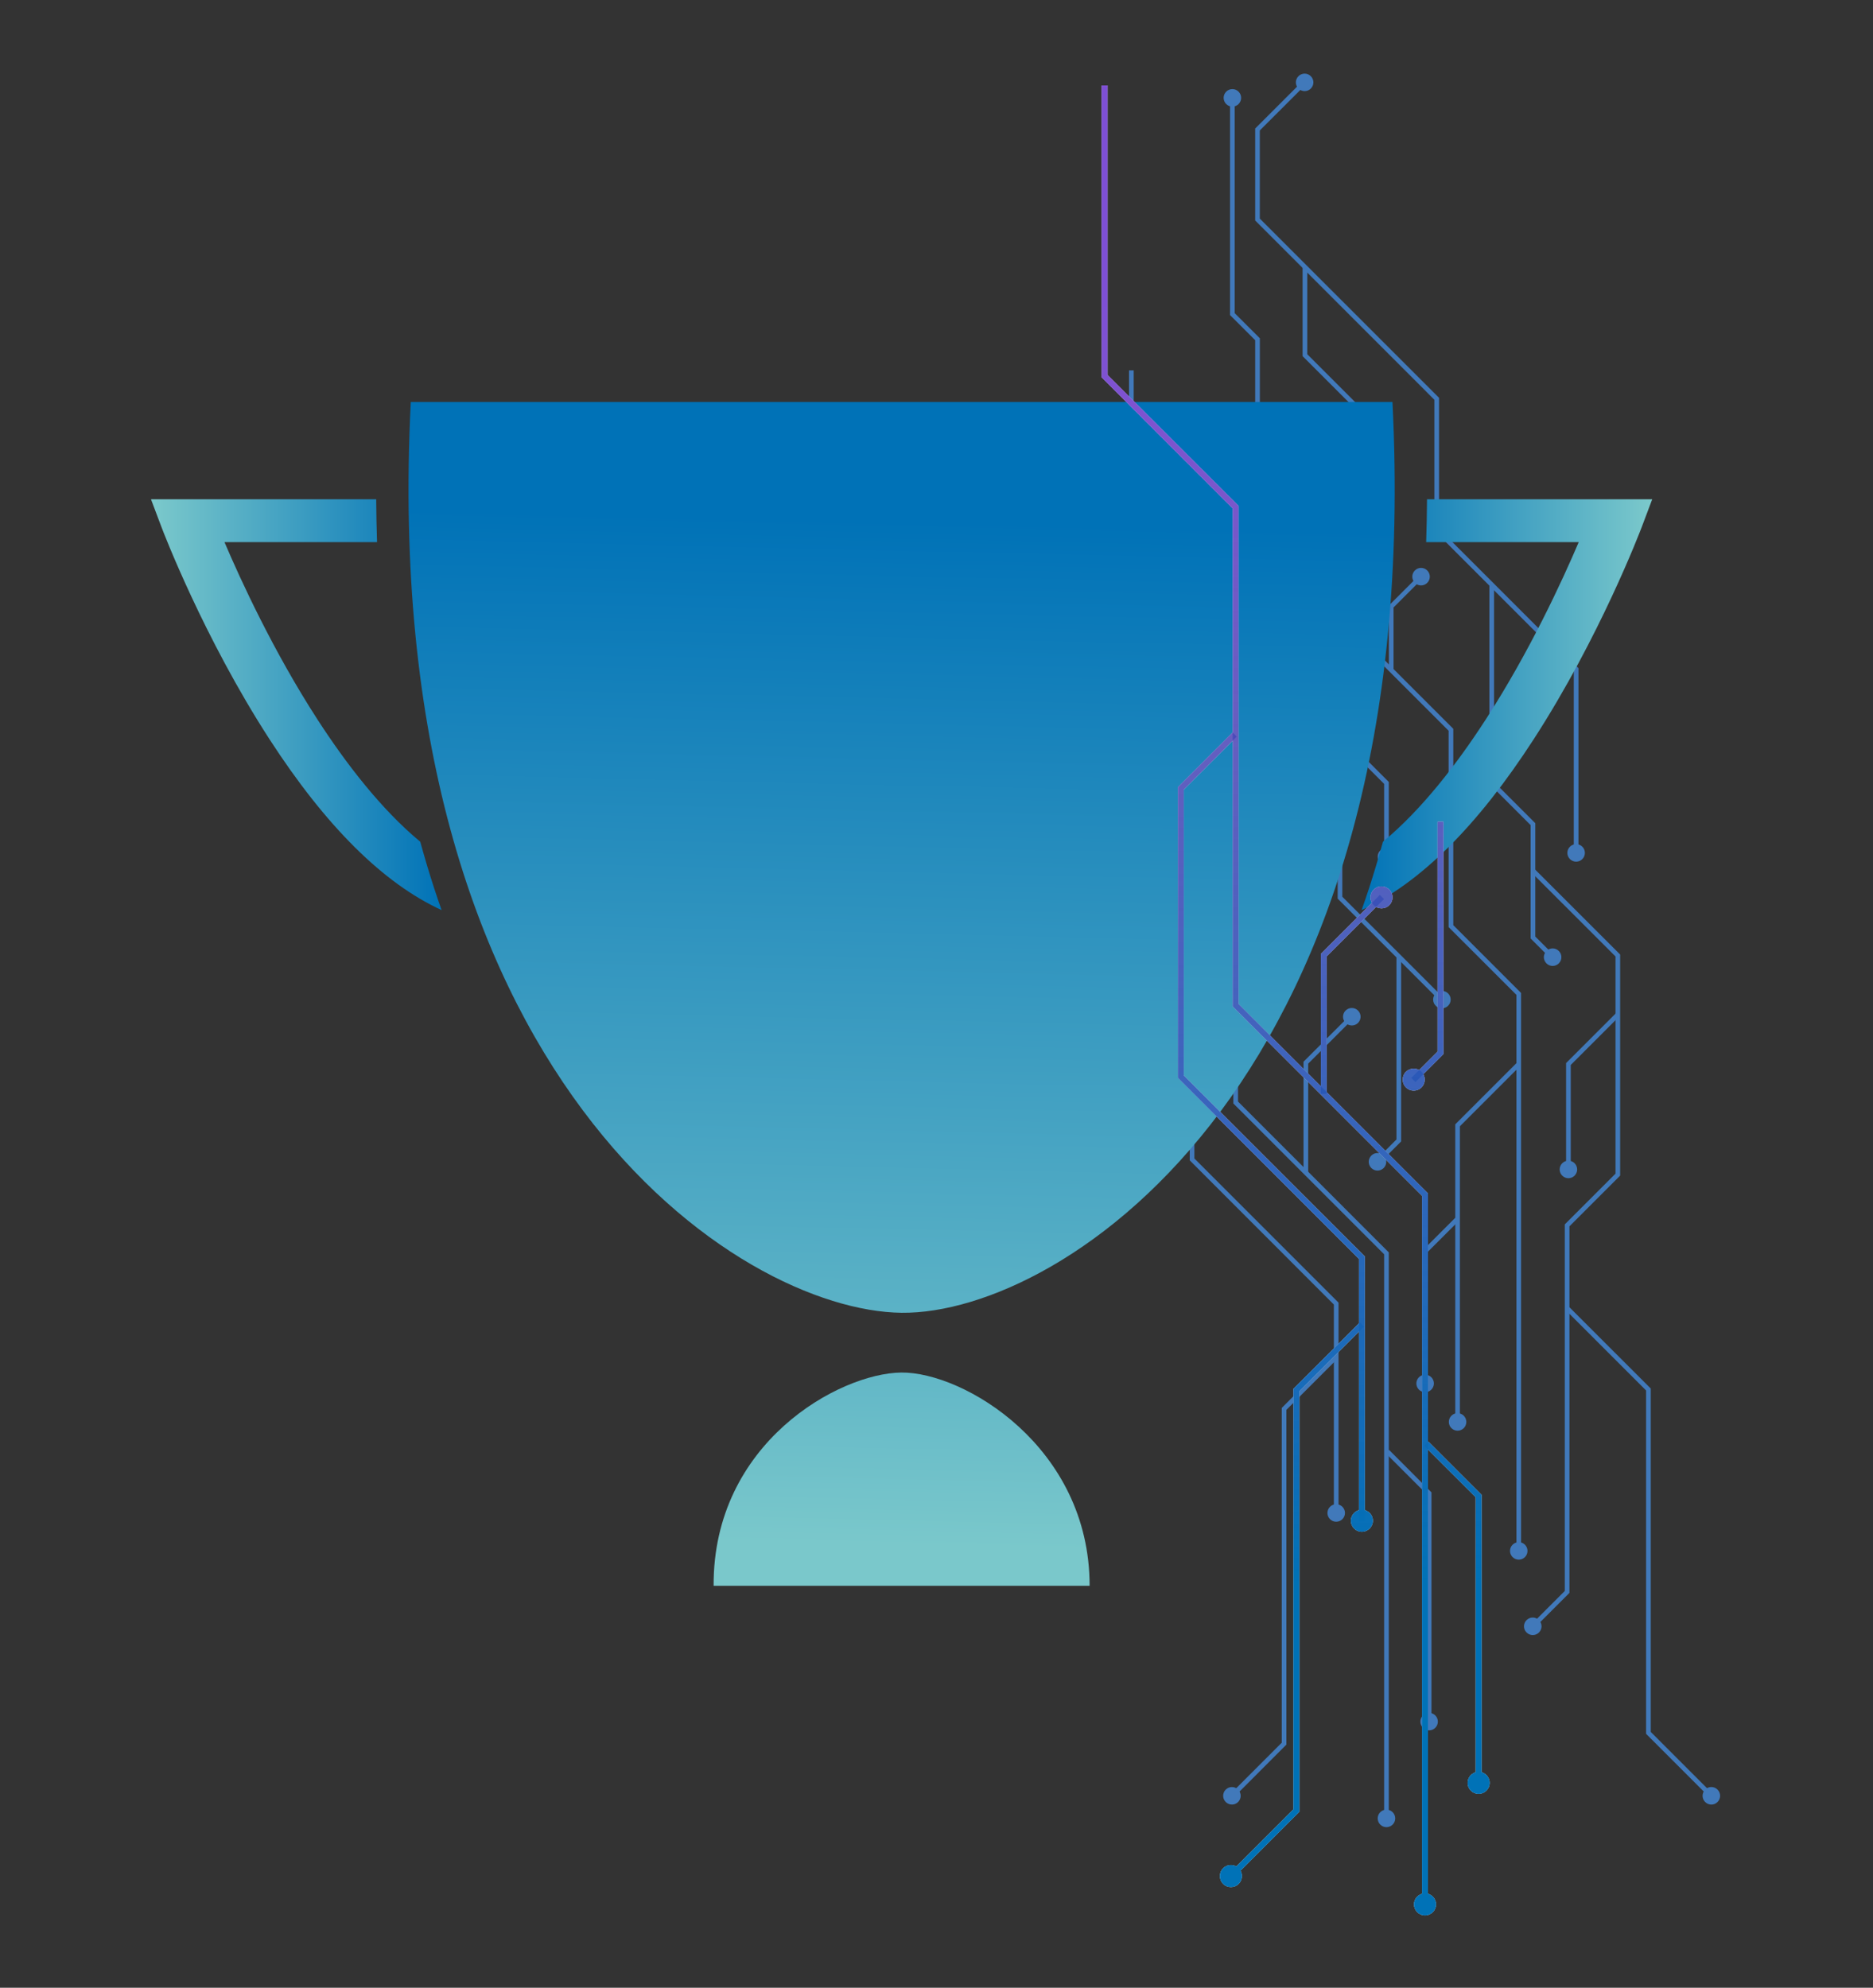 <?xml version="1.0" encoding="utf-8"?>
<!-- Generator: Adobe Illustrator 24.3.0, SVG Export Plug-In . SVG Version: 6.00 Build 0)  -->
<svg version="1.1" id="Layer_1" xmlns="http://www.w3.org/2000/svg" xmlns:xlink="http://www.w3.org/1999/xlink" x="0px" y="0px"
	 viewBox="0 0 501.28 531.89" style="enable-background:new 0 0 501.28 531.89;" xml:space="preserve">
<rect x="0" y="0" width="501.28" height="531.89" fill="#333333" stroke="none"/>
<style type="text/css">
	.st0{fill:#4179BA;}
	.st1{fill:url(#SVGID_1_);}
	.st2{fill:url(#SVGID_2_);}
	.st3{fill:url(#SVGID_3_);}
	.st4{fill:url(#SVGID_4_);}
	.st5{fill:#FFFFFF;}
	.st6{opacity:0.56;}
	.st7{fill:url(#XMLID_2_);}
	.st8{fill:url(#XMLID_3_);}
	.st9{fill:url(#XMLID_4_);}
	.st10{fill:url(#XMLID_5_);}
	.st11{fill:url(#XMLID_6_);}
	.st12{fill:url(#XMLID_7_);}
	.st13{fill:url(#XMLID_8_);}
	.st14{fill:url(#XMLID_9_);}
	.st15{fill:url(#XMLID_10_);}
	.st16{fill:url(#XMLID_11_);}
	.st17{fill:url(#XMLID_12_);}
	.st18{fill:url(#XMLID_13_);}
	.st19{fill:url(#XMLID_14_);}
	.st20{fill:url(#XMLID_15_);}
	.st21{fill:url(#XMLID_16_);}
	.st22{fill:url(#XMLID_17_);}
	.st23{fill:url(#XMLID_18_);}
	.st24{fill:url(#XMLID_19_);}
	.st25{fill:url(#XMLID_20_);}
	.st26{fill:url(#XMLID_21_);}
	.st27{fill:url(#XMLID_22_);}
	.st28{fill:url(#XMLID_23_);}
	.st29{fill:url(#XMLID_24_);}
	.st30{fill:url(#XMLID_25_);}
</style>
<g id="XMLID_4247_">
	<g id="XMLID_4335_">
		<g id="XMLID_4340_">
			<polygon id="XMLID_4341_" class="st0" points="329.2,84.31 329.2,26.07 330.45,26.07 330.45,83.8 337.18,90.52 337.18,111.27 
				359.25,133.35 359.25,239.95 386.43,267.12 385.55,268 358.01,240.46 358.01,133.87 335.93,111.79 335.93,91.03 			"/>
		</g>
		<g id="XMLID_4338_">
			<path id="XMLID_4339_" class="st0" d="M387.56,265.82c0.92,0.91,0.92,2.4,0,3.31c-0.92,0.92-2.4,0.92-3.31,0
				c-0.92-0.92-0.92-2.4,0-3.31C385.16,264.91,386.65,264.91,387.56,265.82z"/>
		</g>
		<g id="XMLID_4336_">
			<path id="XMLID_4337_" class="st0" d="M332.17,26.18c0-1.29-1.05-2.34-2.34-2.34c-1.29,0-2.34,1.05-2.34,2.34
				c0,1.3,1.05,2.35,2.34,2.35C331.12,28.53,332.17,27.48,332.17,26.18z"/>
		</g>
	</g>
	<g id="XMLID_4330_">
		<g id="XMLID_4333_">
			<polygon id="XMLID_4334_" class="st0" points="302.17,161.28 302.17,99.1 303.42,99.1 303.42,160.77 331.34,188.68 
				331.34,294.76 371.69,335.12 371.69,486.69 370.44,486.69 370.44,335.63 330.09,295.28 330.09,189.2 			"/>
		</g>
		<g id="XMLID_4331_">
			<path id="XMLID_4332_" class="st0" d="M368.72,486.57c0,1.3,1.05,2.35,2.34,2.35c1.3,0,2.35-1.05,2.35-2.35
				c0-1.29-1.05-2.34-2.35-2.34C369.77,484.23,368.72,485.28,368.72,486.57z"/>
		</g>
	</g>
	<g id="XMLID_4325_">
		<g id="XMLID_4328_">
			<polygon id="XMLID_4329_" class="st0" points="357.95,165.79 358.83,164.91 388.95,195.02 388.95,247.56 407.09,265.7 
				407.09,415.12 405.85,415.12 405.85,266.22 387.7,248.08 387.7,195.54 			"/>
		</g>
		<g id="XMLID_4326_">
			<path id="XMLID_4327_" class="st0" d="M404.13,415c0,1.29,1.05,2.34,2.34,2.34c1.3,0,2.34-1.05,2.34-2.34
				c0-1.3-1.05-2.34-2.34-2.34C405.18,412.66,404.13,413.71,404.13,415z"/>
		</g>
	</g>
	<g id="XMLID_4320_">
		<g id="XMLID_4323_">
			<polygon id="XMLID_4324_" class="st0" points="358.25,197.57 359.14,196.68 371.69,209.24 371.69,229.35 370.44,229.35 
				370.44,209.75 			"/>
		</g>
		<g id="XMLID_4321_">
			<path id="XMLID_4322_" class="st0" d="M368.72,229.23c0,1.29,1.05,2.34,2.34,2.34c1.3,0,2.35-1.05,2.35-2.34
				c0-1.3-1.05-2.34-2.35-2.34C369.77,226.89,368.72,227.94,368.72,229.23z"/>
		</g>
	</g>
	<g id="XMLID_4315_">
		<g id="XMLID_4318_">
			<polygon id="XMLID_4319_" class="st0" points="348.87,313.9 348.87,284.1 361.44,271.54 362.32,272.42 350.12,284.62 
				350.12,313.9 			"/>
		</g>
		<g id="XMLID_4316_">
			<path id="XMLID_4317_" class="st0" d="M363.45,273.72c0.92-0.91,0.92-2.4,0-3.31c-0.92-0.92-2.4-0.92-3.32,0
				c-0.92,0.91-0.92,2.4,0,3.31C361.05,274.63,362.54,274.63,363.45,273.72z"/>
		</g>
	</g>
	<g id="XMLID_4310_">
		<g id="XMLID_4313_">
			<polygon id="XMLID_4314_" class="st0" points="318.42,310.5 318.42,248.57 330.07,236.92 330.95,237.8 319.66,249.09 
				319.66,309.99 358.24,348.57 358.24,404.97 356.99,404.97 356.99,349.08 			"/>
		</g>
		<g id="XMLID_4311_">
			<path id="XMLID_4312_" class="st0" d="M355.27,404.85c0,1.29,1.05,2.34,2.34,2.34c1.3,0,2.35-1.05,2.35-2.34
				c0-1.3-1.05-2.34-2.35-2.34C356.32,402.51,355.27,403.56,355.27,404.85z"/>
		</g>
	</g>
	<g id="XMLID_4305_">
		<g id="XMLID_4308_">
			<polygon id="XMLID_4309_" class="st0" points="389.48,380.6 389.48,300.85 405.9,284.43 406.78,285.31 390.72,301.37 
				390.72,380.6 			"/>
		</g>
		<g id="XMLID_4306_">
			<path id="XMLID_4307_" class="st0" d="M387.76,380.49c0,1.29,1.05,2.34,2.34,2.34c1.3,0,2.34-1.05,2.34-2.34
				c0-1.3-1.05-2.35-2.34-2.35C388.81,378.14,387.76,379.19,387.76,380.49z"/>
		</g>
	</g>
	<g id="XMLID_4300_">
		<g id="XMLID_4303_">
			<polygon id="XMLID_4304_" class="st0" points="370.88,388.86 371.76,387.97 383.11,399.33 383.11,460.8 381.86,460.8 
				381.86,399.84 			"/>
		</g>
		<g id="XMLID_4301_">
			<path id="XMLID_4302_" class="st0" d="M380.14,460.68c0,1.3,1.05,2.34,2.34,2.34c1.29,0,2.34-1.05,2.34-2.34
				c0-1.3-1.05-2.34-2.34-2.34C381.19,458.34,380.14,459.39,380.14,460.68z"/>
		</g>
	</g>
	<g id="XMLID_4295_">
		<g id="XMLID_4298_">
			<polygon id="XMLID_4299_" class="st0" points="329.19,480.17 343.04,466.32 343.04,376.74 357.17,362.6 358.06,363.48 
				344.28,377.26 344.28,466.84 330.07,481.06 			"/>
		</g>
		<g id="XMLID_4296_">
			<path id="XMLID_4297_" class="st0" d="M328.05,478.87c-0.92,0.92-0.92,2.4,0,3.32c0.92,0.91,2.4,0.91,3.31,0
				c0.92-0.92,0.92-2.4,0-3.32C330.45,477.96,328.97,477.96,328.05,478.87z"/>
		</g>
	</g>
	<g id="XMLID_4288_">
		<g id="XMLID_4293_">
			<polygon id="XMLID_4294_" class="st0" points="335.93,59 335.93,34.39 348.81,21.51 349.69,22.4 337.17,34.91 337.17,58.49 
				385.14,106.45 385.14,141.48 422.45,178.79 422.45,228.33 421.2,228.33 421.2,179.3 383.89,141.99 383.89,106.97 			"/>
		</g>
		<g id="XMLID_4291_">
			<path id="XMLID_4292_" class="st0" d="M424.17,228.22c0,1.29-1.05,2.35-2.34,2.35c-1.3,0-2.35-1.06-2.35-2.35
				c0-1.29,1.05-2.34,2.35-2.34C423.12,225.87,424.17,226.92,424.17,228.22z"/>
		</g>
		<g id="XMLID_4289_">
			<path id="XMLID_4290_" class="st0" d="M350.82,23.7c0.92-0.92,0.92-2.4,0-3.31c-0.91-0.92-2.4-0.92-3.31,0
				c-0.92,0.91-0.92,2.4,0,3.31C348.42,24.61,349.91,24.61,350.82,23.7z"/>
		</g>
	</g>
	<g id="XMLID_4283_">
		<g id="XMLID_4286_">
			<polygon id="XMLID_4287_" class="st0" points="348.62,95.3 348.62,71.44 349.87,71.44 349.87,94.78 370.93,115.84 370.93,136.97 
				369.68,136.97 369.68,116.36 			"/>
		</g>
		<g id="XMLID_4284_">
			<path id="XMLID_4285_" class="st0" d="M367.96,136.85c0,1.29,1.05,2.34,2.34,2.34c1.3,0,2.34-1.05,2.34-2.34
				c0-1.3-1.05-2.35-2.34-2.35C369.01,134.51,367.96,135.55,367.96,136.85z"/>
		</g>
	</g>
	<g id="XMLID_4278_">
		<g id="XMLID_4281_">
			<polygon id="XMLID_4282_" class="st0" points="398.61,209.75 398.61,156.45 399.86,156.45 399.86,209.24 410.9,220.28 
				410.9,250.61 416.06,255.76 415.18,256.65 409.65,251.12 409.65,220.79 			"/>
		</g>
		<g id="XMLID_4279_">
			<path id="XMLID_4280_" class="st0" d="M413.88,257.78c0.91,0.92,2.4,0.92,3.32,0c0.91-0.92,0.91-2.4,0-3.31
				c-0.92-0.92-2.4-0.92-3.32,0C412.96,255.38,412.96,256.86,413.88,257.78z"/>
		</g>
	</g>
	<g id="XMLID_4273_">
		<g id="XMLID_4276_">
			<polygon id="XMLID_4277_" class="st0" points="371.71,179.29 371.71,162.03 379.97,153.78 380.85,154.66 372.96,162.55 
				372.96,179.29 			"/>
		</g>
		<g id="XMLID_4274_">
			<path id="XMLID_4275_" class="st0" d="M381.98,155.96c0.92-0.91,0.92-2.4,0-3.31c-0.92-0.92-2.4-0.92-3.31,0
				c-0.92,0.91-0.92,2.4,0,3.31C379.58,156.88,381.06,156.88,381.98,155.96z"/>
		</g>
	</g>
	<g id="XMLID_4268_">
		<g id="XMLID_4271_">
			<polygon id="XMLID_4272_" class="st0" points="409.7,434.81 418.79,425.72 418.79,327.63 432.37,314.05 432.37,255.94 
				409.96,233.54 410.84,232.66 433.61,255.42 433.61,314.57 420.04,328.14 420.04,426.23 410.58,435.69 			"/>
		</g>
		<g id="XMLID_4269_">
			<path id="XMLID_4270_" class="st0" d="M408.56,433.52c-0.92,0.91-0.92,2.4,0,3.31c0.92,0.92,2.4,0.92,3.32,0
				c0.92-0.92,0.92-2.4,0-3.31C410.96,432.6,409.48,432.6,408.56,433.52z"/>
		</g>
	</g>
	<g id="XMLID_4263_">
		<g id="XMLID_4266_">
			<polygon id="XMLID_4267_" class="st0" points="368.14,310.52 373.74,304.91 373.74,255.94 374.99,255.94 374.99,305.43 
				369.02,311.4 			"/>
		</g>
		<g id="XMLID_4264_">
			<path id="XMLID_4265_" class="st0" d="M367.01,309.22c-0.92,0.92-0.92,2.4,0,3.32c0.92,0.92,2.4,0.92,3.31,0
				c0.92-0.92,0.92-2.4,0-3.32C369.4,308.3,367.92,308.3,367.01,309.22z"/>
		</g>
	</g>
	<g id="XMLID_4258_">
		<g id="XMLID_4261_">
			<polygon id="XMLID_4262_" class="st0" points="419.14,313.04 419.14,284.46 432.51,271.09 433.39,271.97 420.39,284.97 
				420.39,313.04 			"/>
		</g>
		<g id="XMLID_4259_">
			<path id="XMLID_4260_" class="st0" d="M417.42,312.93c0,1.29,1.05,2.34,2.34,2.34c1.29,0,2.34-1.05,2.34-2.34
				c0-1.3-1.05-2.35-2.34-2.35C418.47,310.58,417.42,311.63,417.42,312.93z"/>
		</g>
	</g>
	<g id="XMLID_4253_">
		<g id="XMLID_4256_">
			<polygon id="XMLID_4257_" class="st0" points="380.79,370.31 380.79,334.55 389.47,325.87 390.35,326.76 382.03,335.07 
				382.03,370.31 			"/>
		</g>
		<g id="XMLID_4254_">
			<path id="XMLID_4255_" class="st0" d="M379.07,370.19c0,1.3,1.05,2.34,2.34,2.34c1.3,0,2.35-1.05,2.35-2.34
				c0-1.3-1.05-2.34-2.35-2.34C380.12,367.85,379.07,368.9,379.07,370.19z"/>
		</g>
	</g>
	<g id="XMLID_4248_">
		<g id="XMLID_4251_">
			<polygon id="XMLID_4252_" class="st0" points="419.09,350.61 419.97,349.73 441.8,371.55 441.8,463.43 458.54,480.17 
				457.66,481.06 440.55,463.95 440.55,372.07 			"/>
		</g>
		<g id="XMLID_4249_">
			<path id="XMLID_4250_" class="st0" d="M456.36,482.19c0.92,0.92,2.4,0.92,3.31,0c0.92-0.92,0.92-2.4,0-3.32
				c-0.92-0.92-2.4-0.92-3.31,0C455.44,479.79,455.44,481.27,456.36,482.19z"/>
		</g>
	</g>
</g>
<g>
	<linearGradient id="SVGID_1_" gradientUnits="userSpaceOnUse" x1="241.457" y1="417.255" x2="246.984" y2="177.77">
		<stop  offset="0.015" style="stop-color:#7AC8CB"/>
		<stop  offset="1" style="stop-color:#0072B7"/>
	</linearGradient>
	<path class="st1" d="M291.62,424.33H190.99c-0.19-38.22,33.61-56.88,50.22-57.06S291.62,387.05,291.62,424.33z"/>
	<g>
		<linearGradient id="SVGID_2_" gradientUnits="userSpaceOnUse" x1="234.467" y1="427.23" x2="241.115" y2="139.181">
			<stop  offset="0.015" style="stop-color:#7AC8CB"/>
			<stop  offset="1" style="stop-color:#0072B7"/>
		</linearGradient>
		<path class="st2" d="M372.67,107.57H109.94c-9.12,180.77,87.98,243.24,131.36,243.71C284.69,351.75,381.79,288.34,372.67,107.57z"
			/>
		<g>
			<linearGradient id="SVGID_3_" gradientUnits="userSpaceOnUse" x1="40.411" y1="188.562" x2="118.194" y2="188.562">
				<stop  offset="0.015" style="stop-color:#7AC8CB"/>
				<stop  offset="1" style="stop-color:#0072B7"/>
			</linearGradient>
			<path class="st3" d="M112.47,225.23c-10.49-8.68-19.95-21.05-27.44-32.61c-11.8-18.21-20.61-37.37-24.95-47.55h40.83
				c-0.12-3.79-0.21-7.61-0.23-11.47H40.41l2.79,7.39c0.45,1.19,11.25,29.5,28.89,56.76c15.12,23.37,30.54,38.65,46.1,45.78
				c-0.69-1.94-1.35-3.9-2-5.87C114.86,233.58,113.63,229.44,112.47,225.23z"/>
			
				<linearGradient id="SVGID_4_" gradientUnits="userSpaceOnUse" x1="-5621.873" y1="188.562" x2="-5544.091" y2="188.562" gradientTransform="matrix(-1 0 0 1 -5179.686 0)">
				<stop  offset="0.015" style="stop-color:#7AC8CB"/>
				<stop  offset="1" style="stop-color:#0072B7"/>
			</linearGradient>
			<path class="st4" d="M370.13,225.23c10.49-8.68,19.95-21.05,27.44-32.61c11.8-18.21,20.61-37.37,24.95-47.55h-40.83
				c0.12-3.79,0.21-7.61,0.23-11.47h60.27l-2.79,7.39c-0.45,1.19-11.25,29.5-28.89,56.76c-15.12,23.37-30.54,38.65-46.1,45.78
				c0.69-1.94,1.35-3.9,2-5.87C367.74,233.58,368.96,229.44,370.13,225.23z"/>
		</g>
	</g>
</g>
<g id="XMLID_4216_">
	<g id="XMLID_4242_">
		<g id="XMLID_4245_">
			<polygon id="XMLID_4246_" class="st5" points="294.85,100.97 294.85,22.86 296.41,22.86 296.41,100.33 331.48,135.39 
				331.48,268.65 382.17,319.34 382.17,509.74 380.6,509.74 380.6,319.99 329.91,269.3 329.91,136.04 			"/>
		</g>
		<g id="XMLID_4243_">
			<path id="XMLID_4244_" class="st5" d="M378.44,509.58c0,1.63,1.32,2.95,2.94,2.95c1.63,0,2.95-1.32,2.95-2.95
				c0-1.62-1.32-2.94-2.95-2.94C379.76,506.65,378.44,507.96,378.44,509.58z"/>
		</g>
	</g>
	<g id="XMLID_4237_">
		<g id="XMLID_4240_">
			<polygon id="XMLID_4241_" class="st5" points="353.51,292.68 353.51,255.26 369.29,239.47 370.4,240.58 355.07,255.91 
				355.07,292.68 			"/>
		</g>
		<g id="XMLID_4238_">
			<path id="XMLID_4239_" class="st5" d="M371.82,242.21c1.15-1.15,1.15-3.02,0-4.16c-1.15-1.15-3.02-1.15-4.17,0
				c-1.15,1.15-1.15,3.02,0,4.16C368.81,243.36,370.67,243.36,371.82,242.21z"/>
		</g>
	</g>
	<g id="XMLID_4232_">
		<g id="XMLID_4235_">
			<polygon id="XMLID_4236_" class="st5" points="315.25,288.42 315.25,210.63 329.89,195.99 331,197.1 316.82,211.27 
				316.82,287.78 365.28,336.23 365.28,407.08 363.71,407.08 363.71,336.88 			"/>
		</g>
		<g id="XMLID_4233_">
			<path id="XMLID_4234_" class="st5" d="M361.54,406.93c0,1.62,1.32,2.94,2.94,2.94c1.63,0,2.95-1.32,2.95-2.94
				c0-1.63-1.32-2.94-2.95-2.94C362.86,403.99,361.54,405.31,361.54,406.93z"/>
		</g>
	</g>
	<g id="XMLID_4227_">
		<g id="XMLID_4230_">
			<polygon id="XMLID_4231_" class="st5" points="381.15,386.85 382.26,385.74 396.51,399.99 396.51,477.22 394.95,477.22 
				394.95,400.64 			"/>
		</g>
		<g id="XMLID_4228_">
			<path id="XMLID_4229_" class="st5" d="M392.79,477.07c0,1.63,1.32,2.94,2.94,2.94c1.63,0,2.95-1.32,2.95-2.94
				c0-1.63-1.32-2.94-2.95-2.94C394.11,474.12,392.79,475.44,392.79,477.07z"/>
		</g>
	</g>
	<g id="XMLID_4222_">
		<g id="XMLID_4225_">
			<polygon id="XMLID_4226_" class="st5" points="328.78,501.55 346.17,484.15 346.17,371.62 363.94,353.86 365.04,354.96 
				347.74,372.27 347.74,484.8 329.89,502.66 			"/>
		</g>
		<g id="XMLID_4223_">
			<path id="XMLID_4224_" class="st5" d="M327.35,499.92c-1.15,1.15-1.15,3.02,0,4.17c1.15,1.15,3.02,1.15,4.16,0
				c1.15-1.15,1.15-3.02,0-4.17C330.37,498.77,328.5,498.77,327.35,499.92z"/>
		</g>
	</g>
	<g id="XMLID_4217_">
		<g id="XMLID_4220_">
			<polygon id="XMLID_4221_" class="st5" points="377.71,288.44 384.75,281.4 384.75,219.88 386.31,219.88 386.31,282.05 
				378.82,289.55 			"/>
		</g>
		<g id="XMLID_4218_">
			<path id="XMLID_4219_" class="st5" d="M376.28,286.8c-1.15,1.15-1.15,3.02,0,4.17c1.15,1.15,3.01,1.15,4.16,0
				c1.15-1.16,1.15-3.02,0-4.17C379.3,285.66,377.44,285.66,376.28,286.8z"/>
		</g>
	</g>
</g>
<g id="XMLID_4185_" class="st6">
	<g id="XMLID_4211_">
		<g id="XMLID_4214_">
			<linearGradient id="XMLID_2_" gradientUnits="userSpaceOnUse" x1="338.069" y1="79.399" x2="339.301" y2="446.49">
				<stop  offset="0" style="stop-color:#7C18FF"/>
				<stop  offset="0.327" style="stop-color:#895AB2"/>
				<stop  offset="1" style="stop-color:#0072B7"/>
			</linearGradient>
			<polygon id="XMLID_4215_" class="st7" points="294.85,100.97 294.85,22.86 296.41,22.86 296.41,100.33 331.48,135.39 
				331.48,268.65 382.17,319.34 382.17,509.74 380.6,509.74 380.6,319.99 329.91,269.3 329.91,136.04 			"/>
		</g>
		<g id="XMLID_4212_">
			<linearGradient id="XMLID_3_" gradientUnits="userSpaceOnUse" x1="379.944" y1="79.259" x2="381.175" y2="446.349">
				<stop  offset="0" style="stop-color:#7C18FF"/>
				<stop  offset="0.327" style="stop-color:#895AB2"/>
				<stop  offset="1" style="stop-color:#0072B7"/>
			</linearGradient>
			<path id="XMLID_4213_" class="st8" d="M378.44,509.58c0,1.63,1.32,2.95,2.94,2.95c1.63,0,2.95-1.32,2.95-2.95
				c0-1.62-1.32-2.94-2.95-2.94C379.76,506.65,378.44,507.96,378.44,509.58z"/>
		</g>
	</g>
	<g id="XMLID_4206_">
		<g id="XMLID_4209_">
			<linearGradient id="XMLID_4_" gradientUnits="userSpaceOnUse" x1="361.323" y1="79.321" x2="362.555" y2="446.412">
				<stop  offset="0" style="stop-color:#7C18FF"/>
				<stop  offset="0.327" style="stop-color:#895AB2"/>
				<stop  offset="1" style="stop-color:#0072B7"/>
			</linearGradient>
			<polygon id="XMLID_4210_" class="st9" points="353.51,292.68 353.51,255.26 369.29,239.47 370.4,240.58 355.07,255.91 
				355.07,292.68 			"/>
		</g>
		<g id="XMLID_4207_">
			<linearGradient id="XMLID_5_" gradientUnits="userSpaceOnUse" x1="369.201" y1="79.295" x2="370.433" y2="446.386">
				<stop  offset="0" style="stop-color:#7C18FF"/>
				<stop  offset="0.327" style="stop-color:#895AB2"/>
				<stop  offset="1" style="stop-color:#0072B7"/>
			</linearGradient>
			<path id="XMLID_4208_" class="st10" d="M371.82,242.21c1.15-1.15,1.15-3.02,0-4.16c-1.15-1.15-3.02-1.15-4.17,0
				c-1.15,1.15-1.15,3.02,0,4.16C368.81,243.36,370.67,243.36,371.82,242.21z"/>
		</g>
	</g>
	<g id="XMLID_4201_">
		<g id="XMLID_4204_">
			<linearGradient id="XMLID_6_" gradientUnits="userSpaceOnUse" x1="339.481" y1="79.395" x2="340.713" y2="446.485">
				<stop  offset="0" style="stop-color:#7C18FF"/>
				<stop  offset="0.327" style="stop-color:#895AB2"/>
				<stop  offset="1" style="stop-color:#0072B7"/>
			</linearGradient>
			<polygon id="XMLID_4205_" class="st11" points="315.25,288.42 315.25,210.63 329.89,195.99 331,197.1 316.82,211.27 
				316.82,287.78 365.28,336.23 365.28,407.08 363.71,407.08 363.71,336.88 			"/>
		</g>
		<g id="XMLID_4202_">
			<linearGradient id="XMLID_7_" gradientUnits="userSpaceOnUse" x1="363.391" y1="79.314" x2="364.623" y2="446.405">
				<stop  offset="0" style="stop-color:#7C18FF"/>
				<stop  offset="0.327" style="stop-color:#895AB2"/>
				<stop  offset="1" style="stop-color:#0072B7"/>
			</linearGradient>
			<path id="XMLID_4203_" class="st12" d="M361.54,406.93c0,1.62,1.32,2.94,2.94,2.94c1.63,0,2.95-1.32,2.95-2.94
				c0-1.63-1.32-2.94-2.95-2.94C362.86,403.99,361.54,405.31,361.54,406.93z"/>
		</g>
	</g>
	<g id="XMLID_4196_">
		<g id="XMLID_4199_">
			<linearGradient id="XMLID_8_" gradientUnits="userSpaceOnUse" x1="387.778" y1="79.233" x2="389.01" y2="446.323">
				<stop  offset="0" style="stop-color:#7C18FF"/>
				<stop  offset="0.327" style="stop-color:#895AB2"/>
				<stop  offset="1" style="stop-color:#0072B7"/>
			</linearGradient>
			<polygon id="XMLID_4200_" class="st13" points="381.15,386.85 382.26,385.74 396.51,399.99 396.51,477.22 394.95,477.22 
				394.95,400.64 			"/>
		</g>
		<g id="XMLID_4197_">
			<linearGradient id="XMLID_9_" gradientUnits="userSpaceOnUse" x1="394.398" y1="79.21" x2="395.629" y2="446.301">
				<stop  offset="0" style="stop-color:#7C18FF"/>
				<stop  offset="0.327" style="stop-color:#895AB2"/>
				<stop  offset="1" style="stop-color:#0072B7"/>
			</linearGradient>
			<path id="XMLID_4198_" class="st14" d="M392.79,477.07c0,1.63,1.32,2.94,2.94,2.94c1.63,0,2.95-1.32,2.95-2.94
				c0-1.63-1.32-2.94-2.95-2.94C394.11,474.12,392.79,475.44,392.79,477.07z"/>
		</g>
	</g>
	<g id="XMLID_4191_">
		<g id="XMLID_4194_">
			<linearGradient id="XMLID_10_" gradientUnits="userSpaceOnUse" x1="345.739" y1="79.374" x2="346.971" y2="446.464">
				<stop  offset="0" style="stop-color:#7C18FF"/>
				<stop  offset="0.327" style="stop-color:#895AB2"/>
				<stop  offset="1" style="stop-color:#0072B7"/>
			</linearGradient>
			<polygon id="XMLID_4195_" class="st15" points="328.78,501.55 346.17,484.15 346.17,371.62 363.94,353.86 365.04,354.96 
				347.74,372.27 347.74,484.8 329.89,502.66 			"/>
		</g>
		<g id="XMLID_4192_">
			<linearGradient id="XMLID_11_" gradientUnits="userSpaceOnUse" x1="328.017" y1="79.433" x2="329.248" y2="446.524">
				<stop  offset="0" style="stop-color:#7C18FF"/>
				<stop  offset="0.327" style="stop-color:#895AB2"/>
				<stop  offset="1" style="stop-color:#0072B7"/>
			</linearGradient>
			<path id="XMLID_4193_" class="st16" d="M327.35,499.92c-1.15,1.15-1.15,3.02,0,4.17c1.15,1.15,3.02,1.15,4.16,0
				c1.15-1.15,1.15-3.02,0-4.17C330.37,498.77,328.5,498.77,327.35,499.92z"/>
		</g>
	</g>
	<g id="XMLID_4186_">
		<g id="XMLID_4189_">
			<linearGradient id="XMLID_12_" gradientUnits="userSpaceOnUse" x1="381.424" y1="79.254" x2="382.656" y2="446.344">
				<stop  offset="0" style="stop-color:#7C18FF"/>
				<stop  offset="0.327" style="stop-color:#895AB2"/>
				<stop  offset="1" style="stop-color:#0072B7"/>
			</linearGradient>
			<polygon id="XMLID_4190_" class="st17" points="377.71,288.44 384.75,281.4 384.75,219.88 386.31,219.88 386.31,282.05 
				378.82,289.55 			"/>
		</g>
		<g id="XMLID_4187_">
			<linearGradient id="XMLID_13_" gradientUnits="userSpaceOnUse" x1="377.663" y1="79.266" x2="378.894" y2="446.357">
				<stop  offset="0" style="stop-color:#7C18FF"/>
				<stop  offset="0.327" style="stop-color:#895AB2"/>
				<stop  offset="1" style="stop-color:#0072B7"/>
			</linearGradient>
			<path id="XMLID_4188_" class="st18" d="M376.28,286.8c-1.15,1.15-1.15,3.02,0,4.17c1.15,1.15,3.01,1.15,4.16,0
				c1.15-1.16,1.15-3.02,0-4.17C379.3,285.66,377.44,285.66,376.28,286.8z"/>
		</g>
	</g>
</g>
<g id="XMLID_3749_">
	<g id="XMLID_4180_">
		<g id="XMLID_4183_">
			<linearGradient id="XMLID_14_" gradientUnits="userSpaceOnUse" x1="341.05" y1="424.551" x2="337.355" y2="112.894">
				<stop  offset="0" style="stop-color:#0072B7"/>
				<stop  offset="1" style="stop-color:#5931B7;stop-opacity:0.6"/>
			</linearGradient>
			<polygon id="XMLID_4184_" class="st19" points="294.85,100.97 294.85,22.86 296.41,22.86 296.41,100.33 331.48,135.39 
				331.48,268.65 382.17,319.34 382.17,509.74 380.6,509.74 380.6,319.99 329.91,269.3 329.91,136.04 			"/>
		</g>
		<g id="XMLID_4181_">
			<linearGradient id="XMLID_15_" gradientUnits="userSpaceOnUse" x1="380.374" y1="424.085" x2="376.678" y2="112.428">
				<stop  offset="0" style="stop-color:#0072B7"/>
				<stop  offset="1" style="stop-color:#5931B7;stop-opacity:0.6"/>
			</linearGradient>
			<path id="XMLID_4182_" class="st20" d="M378.44,509.58c0,1.63,1.32,2.95,2.94,2.95c1.63,0,2.95-1.32,2.95-2.95
				c0-1.62-1.32-2.94-2.95-2.94C379.76,506.65,378.44,507.96,378.44,509.58z"/>
		</g>
	</g>
	<g id="XMLID_4175_">
		<g id="XMLID_4178_">
			<linearGradient id="XMLID_16_" gradientUnits="userSpaceOnUse" x1="363.821" y1="424.281" x2="360.126" y2="112.624">
				<stop  offset="0" style="stop-color:#0072B7"/>
				<stop  offset="1" style="stop-color:#5931B7;stop-opacity:0.6"/>
			</linearGradient>
			<polygon id="XMLID_4179_" class="st21" points="353.51,292.68 353.51,255.26 369.29,239.47 370.4,240.58 355.07,255.91 
				355.07,292.68 			"/>
		</g>
		<g id="XMLID_4176_">
			<linearGradient id="XMLID_17_" gradientUnits="userSpaceOnUse" x1="371.923" y1="424.185" x2="368.228" y2="112.528">
				<stop  offset="0" style="stop-color:#0072B7"/>
				<stop  offset="1" style="stop-color:#5931B7;stop-opacity:0.6"/>
			</linearGradient>
			<path id="XMLID_4177_" class="st22" d="M371.82,242.21c1.15-1.15,1.15-3.02,0-4.16c-1.15-1.15-3.02-1.15-4.17,0
				c-1.15,1.15-1.15,3.02,0,4.16C368.81,243.36,370.67,243.36,371.82,242.21z"/>
		</g>
	</g>
	<g id="XMLID_4170_">
		<g id="XMLID_4173_">
			<linearGradient id="XMLID_18_" gradientUnits="userSpaceOnUse" x1="341.594" y1="424.545" x2="337.898" y2="112.888">
				<stop  offset="0" style="stop-color:#0072B7"/>
				<stop  offset="1" style="stop-color:#5931B7;stop-opacity:0.6"/>
			</linearGradient>
			<polygon id="XMLID_4174_" class="st23" points="315.25,288.42 315.25,210.63 329.89,195.99 331,197.1 316.82,211.27 
				316.82,287.78 365.28,336.23 365.28,407.08 363.71,407.08 363.71,336.88 			"/>
		</g>
		<g id="XMLID_4171_">
			<linearGradient id="XMLID_19_" gradientUnits="userSpaceOnUse" x1="364.696" y1="424.271" x2="361" y2="112.614">
				<stop  offset="0" style="stop-color:#0072B7"/>
				<stop  offset="1" style="stop-color:#5931B7;stop-opacity:0.6"/>
			</linearGradient>
			<path id="XMLID_4172_" class="st24" d="M361.54,406.93c0,1.62,1.32,2.94,2.94,2.94c1.63,0,2.95-1.32,2.95-2.94
				c0-1.63-1.32-2.94-2.95-2.94C362.86,403.99,361.54,405.31,361.54,406.93z"/>
		</g>
	</g>
	<g id="XMLID_4165_">
		<g id="XMLID_4168_">
			<linearGradient id="XMLID_20_" gradientUnits="userSpaceOnUse" x1="389.195" y1="423.981" x2="385.5" y2="112.323">
				<stop  offset="0" style="stop-color:#0072B7"/>
				<stop  offset="1" style="stop-color:#5931B7;stop-opacity:0.6"/>
			</linearGradient>
			<polygon id="XMLID_4169_" class="st25" points="381.15,386.85 382.26,385.74 396.51,399.99 396.51,477.22 394.95,477.22 
				394.95,400.64 			"/>
		</g>
		<g id="XMLID_4166_">
			<linearGradient id="XMLID_21_" gradientUnits="userSpaceOnUse" x1="395.102" y1="423.911" x2="391.407" y2="112.253">
				<stop  offset="0" style="stop-color:#0072B7"/>
				<stop  offset="1" style="stop-color:#5931B7;stop-opacity:0.6"/>
			</linearGradient>
			<path id="XMLID_4167_" class="st26" d="M392.79,477.07c0,1.63,1.32,2.94,2.94,2.94c1.63,0,2.95-1.32,2.95-2.94
				c0-1.63-1.32-2.94-2.95-2.94C394.11,474.12,392.79,475.44,392.79,477.07z"/>
		</g>
	</g>
	<g id="XMLID_4160_">
		<g id="XMLID_4163_">
			<linearGradient id="XMLID_22_" gradientUnits="userSpaceOnUse" x1="346.865" y1="424.483" x2="343.169" y2="112.825">
				<stop  offset="0" style="stop-color:#0072B7"/>
				<stop  offset="1" style="stop-color:#5931B7;stop-opacity:0.6"/>
			</linearGradient>
			<polygon id="XMLID_4164_" class="st27" points="328.78,501.55 346.17,484.15 346.17,371.62 363.94,353.86 365.04,354.96 
				347.74,372.27 347.74,484.8 329.89,502.66 			"/>
		</g>
		<g id="XMLID_4161_">
			<linearGradient id="XMLID_23_" gradientUnits="userSpaceOnUse" x1="328.518" y1="424.7" x2="324.822" y2="113.043">
				<stop  offset="0" style="stop-color:#0072B7"/>
				<stop  offset="1" style="stop-color:#5931B7;stop-opacity:0.6"/>
			</linearGradient>
			<path id="XMLID_4162_" class="st28" d="M327.35,499.92c-1.15,1.15-1.15,3.02,0,4.17c1.15,1.15,3.02,1.15,4.16,0
				c1.15-1.15,1.15-3.02,0-4.17C330.37,498.77,328.5,498.77,327.35,499.92z"/>
		</g>
	</g>
	<g id="XMLID_4155_">
		<g id="XMLID_4158_">
			<linearGradient id="XMLID_24_" gradientUnits="userSpaceOnUse" x1="384.025" y1="424.042" x2="380.329" y2="112.384">
				<stop  offset="0" style="stop-color:#0072B7"/>
				<stop  offset="1" style="stop-color:#5931B7;stop-opacity:0.6"/>
			</linearGradient>
			<polygon id="XMLID_4159_" class="st29" points="377.71,288.44 384.75,281.4 384.75,219.88 386.31,219.88 386.31,282.05 
				378.82,289.55 			"/>
		</g>
		<g id="XMLID_4156_">
			<linearGradient id="XMLID_25_" gradientUnits="userSpaceOnUse" x1="379.969" y1="424.09" x2="376.274" y2="112.433">
				<stop  offset="0" style="stop-color:#0072B7"/>
				<stop  offset="1" style="stop-color:#5931B7;stop-opacity:0.6"/>
			</linearGradient>
			<path id="XMLID_4157_" class="st30" d="M376.28,286.8c-1.15,1.15-1.15,3.02,0,4.17c1.15,1.15,3.01,1.15,4.16,0
				c1.15-1.16,1.15-3.02,0-4.17C379.3,285.66,377.44,285.66,376.28,286.8z"/>
		</g>
	</g>
</g>
</svg>
